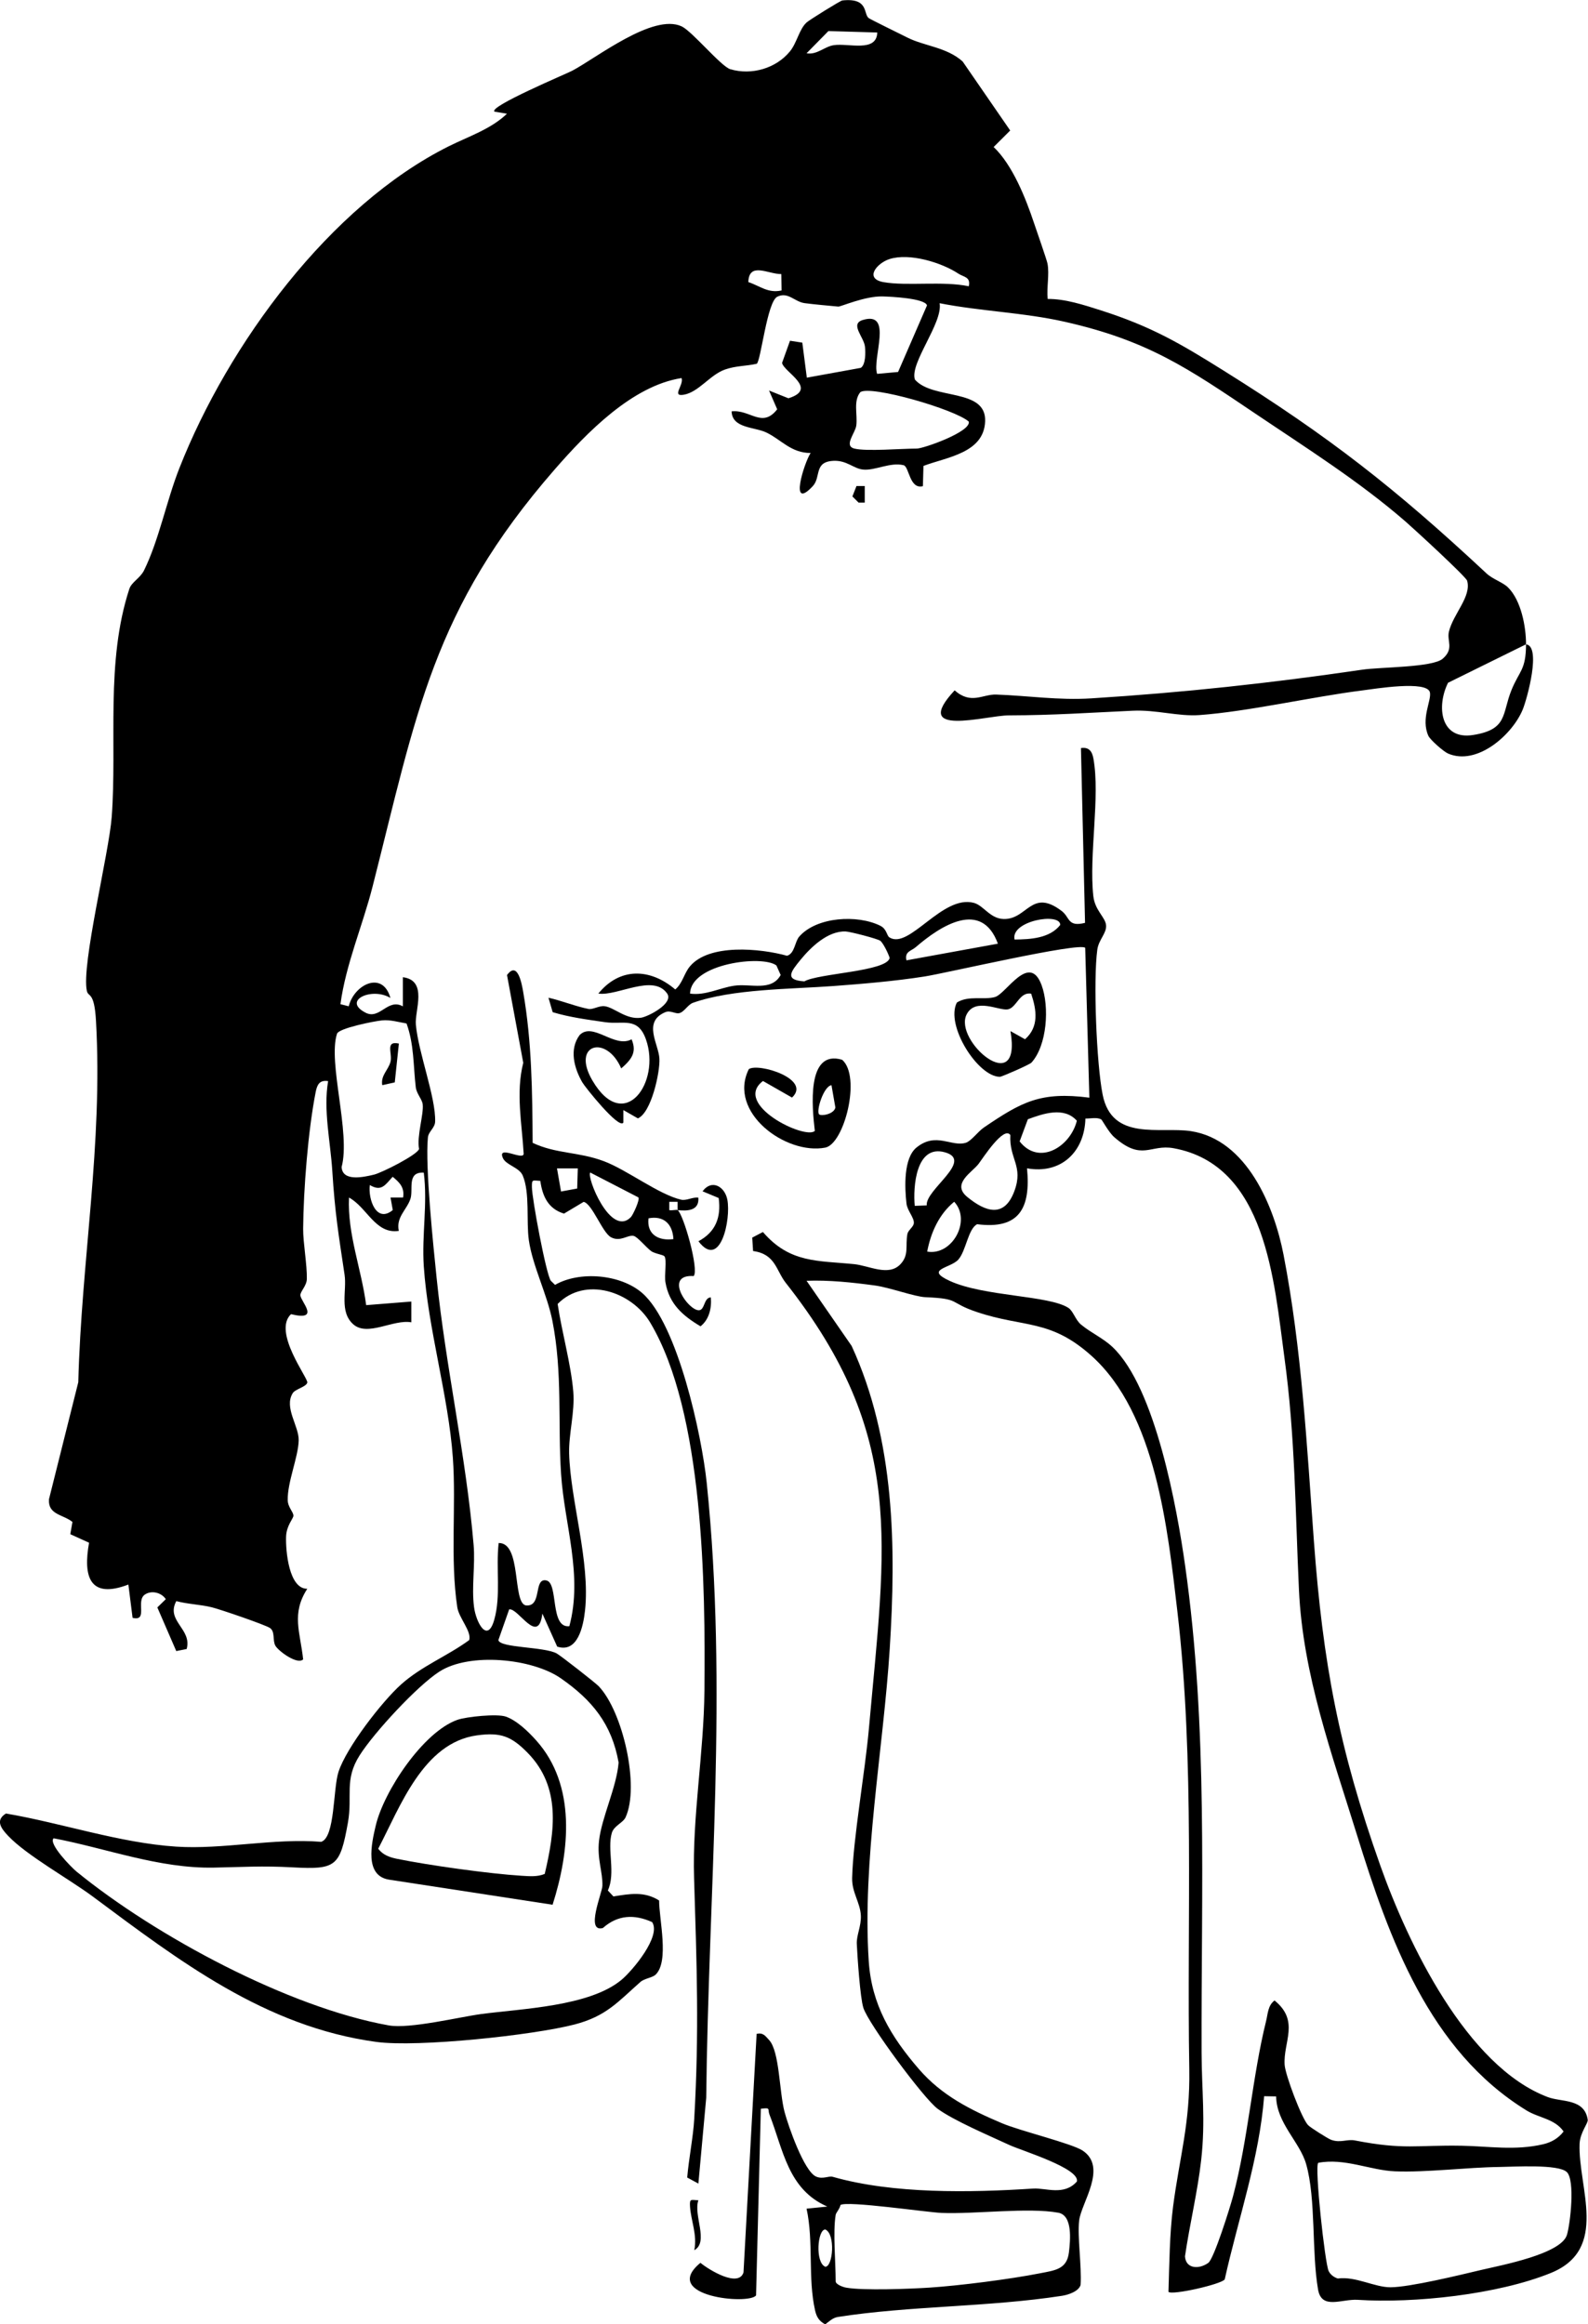 <?xml version="1.0" encoding="UTF-8"?><svg id="Layer_2" xmlns="http://www.w3.org/2000/svg" viewBox="0 0 309.74 453.27"><g id="Layer_1-2"><path d="M248.95,408.83l-2.38-.04c-.94,12.16-5.05,23.85-7.69,35.73-.74.97-10.3,3.13-10.97,2.42.17-5.27.22-11.37.89-16.56,1.26-9.71,3.35-16.27,3.17-26.85-.5-29.22,1.11-60.08-2.33-89.36-1.87-15.9-4.17-38.5-16.76-49.78-8.05-7.21-13.18-5.45-22.32-8.52-5.64-1.89-3.07-2.61-10.06-2.9-2.12-.09-6.97-1.9-9.9-2.29-4.37-.59-8.85-1.07-13.28-.91l8.79,12.7c8.45,18.38,8.69,39.25,7.43,59.1-1.25,19.61-5.38,41.32-4.09,60.9.56,8.45,4.31,14.7,9.79,21.04,4.45,5.14,10.01,7.93,16.22,10.56,3.54,1.5,13.66,3.94,15.75,5.35,4.85,3.29-.32,10.17-.72,13.61-.37,3.17.52,8.97.28,12.56-.35,1.25-2.38,1.93-3.6,2.12-14.34,2.22-29.74,1.94-43.74,4.13-1.02.16-1.69.87-2.47,1.44-1.18-.62-1.69-1.43-1.98-2.72-1.43-6.34-.26-13.41-1.66-19.84l4.05-.41c-7.69-3.34-8.59-11.07-11.28-17.93-.42-1.06.35-1.42-1.69-1.14l-.93,36.39c-1.32,1.91-18.81.21-10.85-6.35,1.69,1.4,7.43,4.89,8.4,1.88l2.56-46.53c1.28-.28,1.68.39,2.44,1.21,2.05,2.24,1.96,10.08,3.01,14.03.73,2.73,3.79,11.55,6.14,12.59,1.34.59,2.45-.18,3.26.05,11.76,3.36,26.82,3.09,39.11,2.29,2.4-.16,6.02,1.47,8.51-1.38.58-2.58-10.76-6-13.16-7.11-3.86-1.79-10.85-4.76-14.02-7.08-2.65-1.94-13.47-16.53-14.47-19.67-.63-1.98-1.16-9.95-1.28-12.46-.08-1.73.89-3.46.79-5.57-.13-2.51-1.77-4.51-1.7-7.29.2-7.77,2.5-20.48,3.28-29.24,3.21-35.93,7.28-57.01-16.23-86.83-1.89-2.4-1.99-5.61-6.37-6.2l-.17-2.62,2.09-1.09c5.26,6.12,10.75,5.55,17.82,6.27,2.91.3,6.66,2.43,8.97.04,1.77-1.83.95-3.61,1.39-5.94.13-.68,1.12-1.34,1.24-1.98.21-1.08-1.25-2.48-1.42-3.94-.36-3.12-.6-8.87,1.97-10.94,3.81-3.08,6.8-.06,9.59-.91,1.06-.32,2.35-2.17,3.55-2.99,7.33-4.97,11.01-7.04,20.56-5.81l-.81-29.22c-1.1-1.15-27.21,4.95-31.33,5.59-5.79.91-12.21,1.45-17.76,1.86-8.36.62-19.74.55-27.41,3.27-1.04.37-1.71,1.83-2.73,2.03-.74.15-1.7-.62-2.7-.19-4.43,1.9-1.27,6.18-1.12,9.06.14,2.6-1.57,10.53-4.2,11.64l-2.83-1.62v2.44c-.84,1.4-7.49-6.94-8-7.83-1.61-2.79-2.6-6.45-.54-9.23,2.6-2.65,6.8,2.63,10.14.82,1.1,2.56-.06,3.97-2.02,5.68-2.87-6.67-9.81-4.77-5.61,2.37,6.18,10.5,13.38.35,10.44-8.01-1.59-4.53-4.48-2.87-7.98-3.38s-6.91-.95-10.22-1.95l-.82-2.82c2.5.56,5.38,1.72,7.81,2.19.84.16,2.06-.65,3.09-.54,1.92.2,4.21,2.69,7.17,2.25,1.35-.2,6.43-2.8,5.07-4.73-2.73-3.89-9.73.57-13.41.02,4.16-5.12,10.07-4.99,15-.8,1.42-1.19,1.7-3.1,2.84-4.48,3.72-4.5,13.75-3.54,18.96-2.09,1.52-.44,1.51-2.76,2.39-3.75,3.41-3.87,11.35-4.31,15.79-2.11,1.31.65,1.24,1.93,1.8,2.28,3.86,2.43,10.3-8.37,16.45-6.74,1.94.51,3.16,3.11,5.87,3.15,4.61.07,5.37-6.05,11.28-1.56,1.63,1.24,1.1,3.17,4.55,2.31l-.8-34.08c1.55-.25,2.18.63,2.43,2.03,1.35,7.46-.89,18.78-.02,26.8.31,2.84,2.35,4.14,2.49,5.71s-1.44,2.8-1.71,4.77c-.81,5.95-.16,22.26,1.04,28.27,1.83,9.18,11.19,6.2,17.22,7.12,10.94,1.68,16.25,14.72,18.07,24.12,3.55,18.38,4.54,37.12,5.91,55.75,1.77,23.93,4.89,40.58,12.95,63.32,5.37,15.14,16.83,39.22,32.7,45.19,2.7,1.01,7.14.23,7.77,4.42.1.68-1.51,2.48-1.59,4.71-.31,8.52,5.8,20.52-5.6,25.16-10.36,4.21-26.66,5.95-37.68,5.24-3.13-.2-7.03,2-7.73-2-1.28-7.33-.38-17.63-2.32-24.45-1.23-4.35-5.78-8-5.86-13.22ZM194.64,184.03c-3.17-8.64-11.12-3.55-15.99.65-.91.79-2.25.87-1.85,2.6l17.84-3.25ZM197.89,183.22c3.08-.03,6.85-.22,8.91-2.84.05-2.51-9.74-.81-8.91,2.84ZM171.69,183.46c-.57-.41-5.84-1.77-6.74-1.81-3.49-.14-6.8,3.06-8.87,5.6-1.81,2.23-3.14,3.88.81,4.13,2.77-1.58,16.11-1.92,16.64-4.57-.26-.85-1.27-2.93-1.84-3.35ZM151.44,188.28c-2.7-2.1-16.74-.38-16.84,5.49,3.03.41,5.73-1.12,8.6-1.54,3.19-.47,7.24,1.19,9.07-2.09l-.83-1.86ZM200.48,218.28l-1.6,4.31c3.79,4.83,9.9,1.05,11.16-4.03-2.51-2.82-6.61-1.37-9.56-.29ZM214.76,218.29c-.84-.46-2.08-.13-3.05-.16-.17,6.52-4.78,10.9-11.39,9.71.75,7.79-1.52,11.96-9.73,10.9-1.77.89-2.16,5.24-3.69,6.92s-6.64,1.85-1.64,4.14c6.67,3.06,19.33,2.79,23.14,5.26.92.6,1.37,2.35,2.44,3.24,1.94,1.62,4.31,2.64,6.16,4.39,8.39,7.96,12.59,31.52,14.16,42.63,4.5,31.74,3.11,62.94,3.21,94.97.02,7.32.79,13.24-.08,20.95-.69,6.14-2.26,12.62-3.16,18.78.16,2.46,2.75,2.57,4.55,1.27,1.11-.81,4.24-10.79,4.83-13.02,2.94-11.07,3.75-23.3,6.44-34.13.36-1.44.34-3.04,1.65-4.02,4.96,4.02,1.66,8.11,1.97,12.56.13,1.95,3.27,10.34,4.56,11.74.44.48,3.9,2.65,4.49,2.87,1.88.68,3.08-.18,4.67.13,9.64,1.87,11.94.87,20.84,1.03,5.22.09,10.38.99,15.86-.29,1.62-.38,2.97-1.16,3.99-2.49-1.72-2.49-4.84-2.63-7.24-4.11-18.99-11.69-26.79-33.5-33.07-53.75-4.87-15.72-10.53-31.14-11.31-47.76-.71-15.14-.73-29.95-2.82-45.21-2.04-14.89-3.51-37.62-21.62-40.92-4.6-.84-6.1,2.62-11.58-2.15-1.1-.96-2.38-3.4-2.57-3.5ZM197.07,221.35c-1.28-1.85-5.32,4.46-6.19,5.61-1.27,1.68-5.36,3.88-2.22,6.46,3.6,2.95,7.23,4.14,9.19-1.13,1.83-4.9-1.04-6.28-.78-10.94ZM180.76,235.07c-.33-3.05,9.24-8.74,3.56-10.35s-6.25,6.76-5.9,10.44l2.34-.09ZM180.85,244.08c4.87.85,8.67-6.03,5.27-9.72-2.95,2.4-4.58,6.03-5.27,9.72ZM305.61,423.59c-1.59-1.6-10.46-1.03-13.19-1-6.2.07-14.2,1.09-20.31.85-4.83-.19-9.82-2.64-14.99-1.66-.75.75,1.31,19.57,2.03,21.1.33.69,1.05,1.24,1.79,1.46,3.49-.47,7.18,1.73,10.3,1.71,3.77-.02,13.54-2.4,17.72-3.39,3.8-.9,15.59-3.09,16.68-6.85.66-2.25,1.6-10.59-.02-12.22ZM163,431.92c-.56,3.32,0,9.27,0,12.98,0,.57,1.35,1.1,2.03,1.22,3.32.6,12.46.24,16.23,0,5.95-.39,15.7-1.64,21.55-2.79,2.96-.58,5.28-.77,5.68-4.06.28-2.36.77-7.24-2.07-7.76-5.83-1.07-16.19.3-22.76.04-2.82-.11-18.47-2.42-19.73-1.54-.09.67-.86,1.49-.93,1.91ZM160.97,434.78c-1.52,0-2.01,6.43,0,7.27,1.52,0,2.01-6.43,0-7.27Z"/><path d="M186.64,195.51c2.27-1.44,5.25-.45,7.44-1.08s6.71-8.78,9.09-2.29c1.54,4.19,1.07,11.72-1.98,15.08-.36.4-5.79,2.77-6.15,2.77-4.25.05-10.71-10.03-8.4-14.49ZM201.13,193.78c-2.27-.41-2.85,2.75-4.55,3.06s-6.34-2.36-8.04.99c-2.62,5.16,10.86,16.61,8.55,3.25l2.84,1.59c2.76-2.42,2.26-5.72,1.2-8.89Z"/><path d="M136.22,429.09c-1.03,2.88,2.1,8.13-.8,9.73.62-2.97-.67-5.84-.83-8.52-.1-1.62.19-1.28,1.63-1.21Z"/><path d="M107.78,371.45l-31.95-4.9c-4.75-.81-3.39-6.97-2.54-10.54,1.57-6.69,9.23-18.24,15.9-20.61,1.78-.63,7.77-1.23,9.46-.64,2.17.75,4.43,2.96,5.95,4.66,7.82,8.74,6.54,21.53,3.18,32.04ZM93.02,338.42c-10.5,1.45-15,14-19.25,22.11.94,1.23,2.22,1.67,3.68,1.97,6.32,1.28,17.9,2.9,24.3,3.3,1.51.09,3.06.24,4.5-.36,1.97-8.38,3.2-16.92-3.3-23.58-3.23-3.31-5.32-4.07-9.93-3.44Z"/><path d="M132.17,235.97c1.17.9,4.22,11.69,3.13,12.88-5.47-.35-1.82,5.69.54,6.58,1.75.66,1.25-2.38,2.81-2.42.18,2.08-.32,4.3-2.01,5.64-3.51-2.09-6.1-4.36-6.84-8.55-.25-1.42.3-4.41-.19-5.09-.24-.34-1.88-.5-2.59-1.02-1.04-.76-2.69-2.84-3.46-2.98-1.19-.21-2.55,1.23-4.37.28-1.7-.89-3.67-6.55-5.35-6.91l-3.83,2.29c-3.08-.93-4.2-3.37-4.62-6.38-1.53-.08-1.66-.38-1.64,1.23.02,2.28,2.75,16.88,3.68,18.24l.83.81c4.79-2.77,12.82-2.08,17.03,1.61,6.92,6.07,11.6,27.81,12.55,36.94,4.17,40.06.33,80.03-.09,119.98l-1.53,16.73-2.18-1.18c.3-3.61,1.17-7.9,1.37-11.4.98-17.06.49-30.19-.03-47.02-.37-11.87,1.91-24.32,2.02-36.55.19-20.34-.11-54.22-10.57-71.75-3.63-6.08-12.71-9.09-18.06-3.64.8,5.44,2.6,11.71,3.05,17.1.33,3.94-.91,8.26-.81,12.05.25,9.24,4.14,21.01,3.1,30.62-.34,3.15-1.45,8.36-5.43,7.05l-2.89-6.44c-.79,6.39-4.75-1.22-6.48-.81l-2.1,5.98c.3,1.55,8.87,1.26,11.37,2.6.72.39,7.52,5.69,8.2,6.4,4.69,4.91,8.04,19.52,5.23,25.58-.49,1.05-2.25,1.62-2.67,3.01-.96,3.21.79,7.85-.78,11.24l1.09,1.16c3.15-.5,6-1.05,8.91.79,0,3.69,2,11.85-.67,14.45-.66.64-2.16.72-2.99,1.45-4.39,3.88-6.65,6.67-12.83,8.28-8.07,2.1-30.58,4.5-38.68,3.4-21.7-2.95-38.48-15.86-55.25-28.32-4.63-3.44-12.89-8.01-16.54-11.85-1.38-1.46-2.58-3.04-.44-4.37,10.91,1.86,22.17,5.74,33.23,6.46,9.07.59,18.99-1.69,28.26-.94,2.73-.88,2.29-10.33,3.38-13.66,1.54-4.72,8.43-13.64,12.19-17.02,4-3.59,9.02-5.53,13.3-8.66.5-1.7-2.01-4.3-2.33-6.42-1.41-9.45-.19-19.77-.86-29.16-.86-12.05-4.86-25.2-5.67-37.33-.41-6.12.77-12.15,0-18.25-3.36-.19-2,3.27-2.6,5.1-.72,2.18-2.85,3.57-2.27,6.26-4.57.69-6.21-4.62-9.72-6.5-.32,7.15,2.44,13.95,3.35,20.98l8.81-.7v4.05c-3.49-.64-8.55,2.85-11.32.39s-1.23-6.55-1.7-9.67c-1.18-7.88-1.87-11.95-2.4-20.32-.36-5.65-1.77-11.8-.81-17.44-1.62-.24-2.12.62-2.41,2.05-1.49,7.51-2.4,19.06-2.46,26.75-.02,2.68.78,7.03.72,9.78-.03,1.38-1.3,2.43-1.26,3.2.06,1.19,4.04,5.1-1.83,3.67-3.63,3.45,3.38,12.5,3.18,13.34s-2.34,1.26-2.84,2.06c-1.76,2.81,1.24,6.43,1.16,9.24-.09,3.26-2.21,8.1-2.14,11.63.03,1.4,1.14,2.33,1.11,3.05-.03.58-1.35,1.88-1.43,4.06-.1,2.77.55,10.23,4.14,10.17-3.16,4.88-1.38,8.45-.81,13.77-1.12,1.12-4.84-1.63-5.42-2.67s-.01-2.72-1.04-3.44c-.88-.62-9.77-3.66-11.37-4.05-2.25-.55-4.66-.6-6.91-1.2-2.1,3.88,3.11,5.41,2.02,9.34l-2.03.4-3.69-8.51,1.65-1.61c-.89-1.35-2.86-1.76-4.11-.88-1.78,1.26.71,5.27-2.37,4.52l-.82-6.49c-7.52,2.87-8.87-1.48-7.67-8.16l-3.66-1.66.42-2.39c-1.86-1.5-4.78-1.37-4.58-4.42l5.72-22.83c.61-23.8,4.82-46.39,3.45-70.5-.33-5.79-1.5-4.53-1.78-5.81-1.12-5.01,4.33-26.9,4.85-33.94,1.07-14.43-1.24-30.13,3.43-44.44.44-1.36,2.11-2.09,2.87-3.62,2.91-5.9,4.38-13.55,6.88-19.9,9.52-24.22,29.39-51.24,52.55-62.81,3.87-1.93,8.23-3.34,11.36-6.35l-2.43-.41c-1.2-.98,14.04-7.38,15.15-7.97,4.75-2.51,15.78-11.25,21.35-8.66,2.07.97,7.69,7.82,9.5,8.36,4.14,1.22,8.9-.15,11.62-3.47,1.38-1.68,1.81-4.35,3.27-5.66.54-.49,6.55-4.23,6.95-4.28,5.2-.56,4.08,2.64,5.15,3.44.35.26,6.26,3.15,7.57,3.81,3.28,1.65,7.68,1.87,10.76,4.66l9.27,13.45-3.23,3.22c3.69,3.51,6.25,9.96,7.88,14.84.47,1.41,2.49,7.16,2.63,7.92.39,2.12-.2,4.67.03,6.87,3.41-.03,7.07,1.17,10.36,2.22,9.83,3.14,15.46,6.44,23.95,11.75,20.69,12.93,33.43,22.91,51.3,39.57,1.23,1.14,3.15,1.7,4.18,2.72,2.53,2.49,3.52,7.61,3.51,11.09l-15.21,7.5c-2.31,4.65-1.47,11.18,4.86,10.19,6.83-1.07,5.63-4.12,7.51-8.76,1.53-3.78,2.83-3.88,2.84-8.93,3.02.36.24,10.57-.65,12.74-2.04,4.93-8.93,11-14.56,8.56-.87-.38-3.49-2.67-3.84-3.46-1.5-3.32.62-6.83.31-8.44-.47-2.44-10.92-.69-13.23-.4-9.77,1.23-22.13,4.1-31.72,4.8-4.16.3-8.42-1.06-13.01-.85-8.75.4-15.23.88-24.22.91-4.51.02-19.19,4.42-10.53-4.88,3.22,2.84,5.46.73,8.1.82,6.15.21,12.12,1.15,18.57.74,18.08-1.14,34.86-2.96,52.83-5.59,3.6-.53,13.71-.42,15.7-2.14,2.26-1.95.78-3.46,1.21-5.27.83-3.47,4.45-6.88,3.55-9.95-.24-.8-10.43-10.16-12.02-11.54-9.12-7.91-19.35-14.34-29.27-21.03-13.2-8.89-21-14.27-37.24-17.93-7.96-1.8-16.41-2.04-24.36-3.61.67,3.86-5.88,11.7-4.82,14.89,3.5,4.03,13.94,1.59,13.7,8.14-.23,6.21-7.49,6.98-12.03,8.7l-.11,3.95c-2.63.68-2.66-3.81-3.77-4.09-2.62-.64-5.58,1.1-7.92.85-1.86-.19-3.14-1.82-5.75-1.7-3.89.18-2.37,3.16-4.05,4.95-4.66,4.97-1.68-4.55-.41-6.48-3.8.01-5.7-2.57-8.6-3.98-2.33-1.13-6.71-.79-6.81-4.14,3.64-.4,5.95,3.37,8.89-.4l-1.59-3.66,3.78,1.51c5.95-1.85-.91-5.12-1.24-6.9l1.55-4.32,2.4.37.88,6.83,10.52-1.91c.97-.61.95-3.03.82-4.14-.21-1.9-3-4.42-.42-5.2,5.99-1.81,1.78,7.47,2.79,10.51l4.09-.37,5.64-12.98c-.37-1.39-7.05-1.71-8.65-1.75-3.44-.1-8.2,2.03-8.66,1.98-1.81-.17-4.73-.43-6.55-.67-1.98-.26-3.25-2.29-5.35-1.25-1.98.98-3.2,12.55-4,13.07-2.14.48-4.03.37-6.18,1.12-2.95,1.03-5.14,4.43-8.07,4.92-2.43.41.07-1.89-.41-3.25-9.61,1.48-18.52,10.67-24.76,17.83-23.83,27.35-26.93,47.66-35.51,81.33-1.94,7.63-5.21,15.11-6.27,22.94l1.62.41c1.05-4.26,6.62-7.04,8.13-1.62-3.53-2.18-9.52.46-4.85,2.87,2.79,1.44,4.3-2.88,7.28-1.24v-5.68c4.93.64,2.28,6.5,2.53,9.24.5,5.54,3.92,14.23,3.76,18.93-.04,1.23-1.3,1.92-1.41,3.09-.55,5.7,1.04,20.99,1.71,27.48,1.77,17.27,5.74,34.62,7.21,52.01.33,3.91-.43,8.24.08,12.09.4,3.01,2.61,7.16,3.94,2.47s.3-9.98.86-14.97c4.52-.1,2.65,11.58,5.28,12.16,3.3.38,1.43-5.45,4.04-4.86,2.39.54.63,9.36,4.47,8.92,2.67-9.96-.96-19.81-1.61-29.62-.67-10.07.32-19.71-1.7-29.95-1.01-5.12-3.87-10.7-4.59-15.7-.53-3.71.24-9.21-1.19-12.61-.68-1.61-3.27-2.03-3.88-3.43-1.14-2.63,3.96.57,4.06-.81-.33-5.9-1.57-11.89-.08-17.75l-3.17-17.11c2.07-2.82,2.87,1.63,3.16,3.31,1.69,9.72,1.78,19.56,1.84,29.41,4.6,2.17,8.89,1.71,13.87,3.57,4.51,1.68,10.76,6.53,15.11,7.52,1.02.23,2.24-.56,3.34-.4.2,2.55-2.09,2.63-4.05,2.43v-1.62s-1.62,0-1.62,0v1.62c.46.13,1.42-.15,1.62,0ZM171.11,6.34l-9.53-.28-4.26,4.33c2.04.36,3.46-1.3,5.31-1.58,2.86-.44,8.36,1.48,8.48-2.47ZM188.96,55.83c.41-1.85-.98-1.78-2-2.45-3.32-2.2-9.57-4.1-13.46-2.86-2.46.79-4.98,3.82-1.17,4.5,4.55.81,11.65-.26,16.63.81ZM152.4,53.45c-2.55.03-6.3-2.46-6.44,1.56,2.28.75,3.84,2.23,6.49,1.63l-.05-3.19ZM166.65,87.48c2.33.58,9.17,0,12.17,0,1.3,0,10.61-3.27,10.14-5.26-2.67-2.39-19.1-7.14-21.15-5.75-1.42,1.75-.52,4.31-.79,6.51-.18,1.47-2.52,3.96-.37,4.5ZM79.29,199.59c-1.57-.26-3.15-.76-4.77-.6s-8.42,1.53-8.78,2.59c-1.84,5.56,2.69,19.38.89,26.01.17,2.88,4.25,1.98,6.32,1.48,1.53-.37,8.41-3.83,8.79-5-.48-2.52.93-6.72.71-8.7-.11-1.02-1.21-2.05-1.36-3.39-.48-4.11-.31-8.32-1.8-12.4ZM112.7,227.85h-4.06s.79,4.51.79,4.51l3.15-.58.12-3.93ZM123.04,237.37c.42-.42,1.81-3.42,1.48-3.86l-9.39-4.85c-.78.81,3.95,12.7,7.91,8.71ZM78.62,233.53c.32-1.92-.66-2.93-2.03-4.04-1.49,1.64-2.2,2.94-4.46,1.61-.35,2.76,1.27,7.52,4.48,4.88l-.44-2.44h2.45ZM131.35,241.64c-.16-2.95-1.89-4.62-4.86-4.05-.37,3.17,1.99,4.44,4.86,4.05ZM127.19,374.83c-3.47-1.56-6.71-1.41-9.6,1.16-3.46.94-.13-6.84-.09-8.24.08-2.7-1.06-5.21-.66-8.77.51-4.57,3.43-10.42,3.82-15.26-1.33-7.52-5.18-12.19-11.26-16.42-5.58-3.89-17.83-5.11-23.72-1.3-4.3,2.78-12.67,11.81-15.53,16.31-3.06,4.81-1.35,7.89-2.29,13.14-1.54,8.56-2.31,9.17-10.75,8.71-6.11-.33-9.57-.06-15.39.05-10.71.2-20.86-3.74-31.26-5.72-1.09,1.05,3.52,5.73,4.46,6.49,15.5,12.63,41.38,26.51,60.9,30,4.08.73,13.85-1.65,18.01-2.21,7.92-1.06,21.16-1.47,27.4-6.68,2.15-1.8,7.8-8.52,5.96-11.27Z"/><path d="M146.07,208.49c1.86-1.26,12.3,1.94,8.41,5.55l-5.66-3.23c-6.04,4.56,8.28,11.53,10.11,9.73-.51-4.44-1.71-15.97,5.33-13.87,3.76,3.25.42,16.41-3.29,17.13-7.66,1.49-19.1-6.88-14.91-15.31ZM159.76,217.3c.4.42,2.93-.02,3.18-1.32l-.76-4.35c-1.54.19-3.02,5.03-2.42,5.67Z"/><path d="M140.18,233.63l-3.15-1.31c1.86-2.47,4.37-.86,4.84,1.64.73,3.85-1.36,13.73-5.64,8.1,3.34-1.78,4.46-4.65,3.95-8.42Z"/><polygon points="168.67 94.78 168.67 98.02 167.47 98.02 166.26 96.81 167.06 94.78 168.67 94.78"/><path d="M77.8,203.51l-.8,7.57-2.44.54c-.33-1.86,1.11-2.87,1.59-4.49s-1.14-4.22,1.65-3.62Z"/></g></svg>
